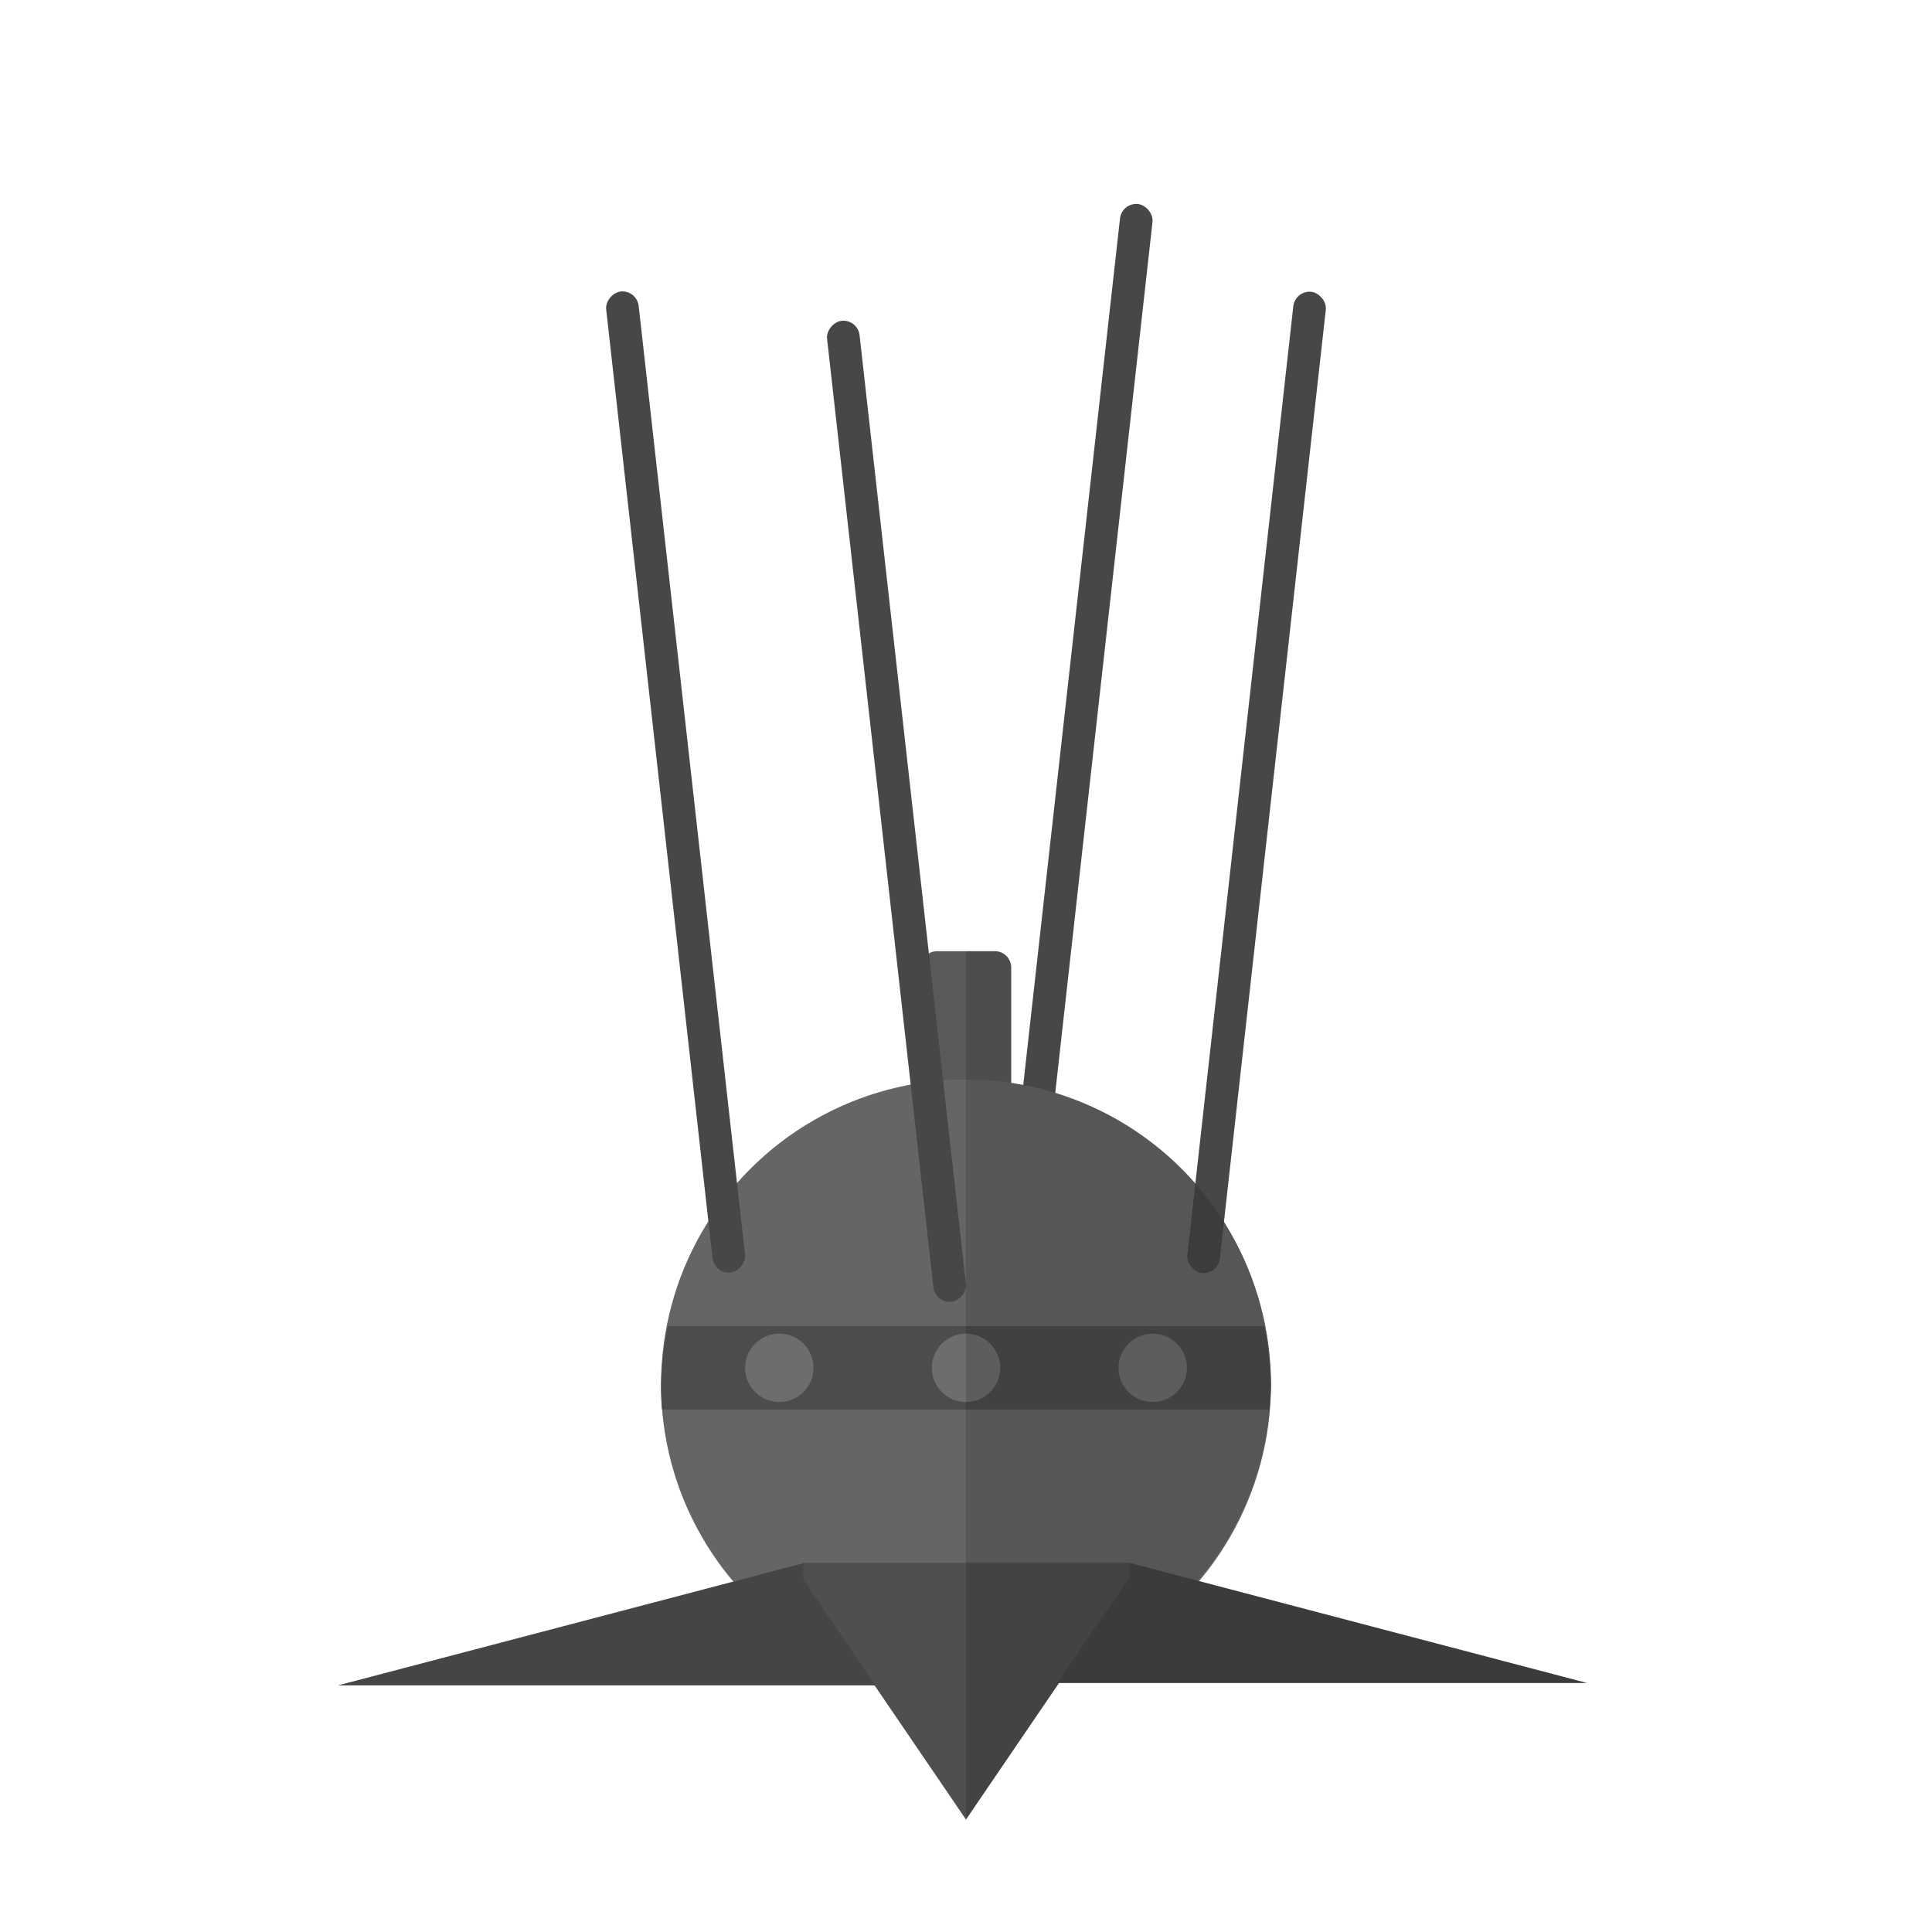 <?xml version="1.0" encoding="UTF-8" standalone="no"?>
<!-- Created with Inkscape (http://www.inkscape.org/) -->

<svg
   width="300"
   height="300"
   viewBox="0 0 79.375 79.375"
   version="1.1"
   id="svg1"
   inkscape:version="1.3.2 (091e20e, 2023-11-25, custom)"
   sodipodi:docname="luna9.svg"
   xmlns:inkscape="http://www.inkscape.org/namespaces/inkscape"
   xmlns:sodipodi="http://sodipodi.sourceforge.net/DTD/sodipodi-0.dtd"
   xmlns="http://www.w3.org/2000/svg"
   xmlns:svg="http://www.w3.org/2000/svg">
  <sodipodi:namedview
     id="namedview1"
     pagecolor="#000000"
     bordercolor="#000000"
     borderopacity="0.25"
     inkscape:showpageshadow="2"
     inkscape:pageopacity="0.0"
     inkscape:pagecheckerboard="0"
     inkscape:deskcolor="#d1d1d1"
     inkscape:document-units="mm"
     inkscape:zoom="2.0888419"
     inkscape:cx="105.80025"
     inkscape:cy="173.06241"
     inkscape:window-width="1920"
     inkscape:window-height="1046"
     inkscape:window-x="-11"
     inkscape:window-y="-11"
     inkscape:window-maximized="1"
     inkscape:current-layer="layer1" />
  <defs
     id="defs1" />
  <g
     inkscape:label="luna 9"
     inkscape:groupmode="layer"
     id="layer1"
     transform="rotate(90,38.162,41.213)">
    <path
       id="rect14"
       style="fill:#5a5a5a;fill-opacity:1;stroke-width:0.529;stroke-linecap:round"
       d="M -40.875 36.028 C -41.247 36.028 -41.546 36.328 -41.546 36.7 L -41.546 41.465 C -41.546 41.837 -41.247 42.137 -40.875 42.137 L -38.503 42.137 C -38.131 42.137 -37.831 41.837 -37.831 41.465 L -37.831 36.7 C -37.831 36.328 -38.131 36.028 -38.503 36.028 L -40.875 36.028 z "
       transform="rotate(-90,4.8333334e-7,5.1666667e-7)"
       inkscape:label="experiments" />
    <rect
       style="fill:#474747;fill-opacity:1;stroke:none;stroke-width:1.323"
       id="rect13"
       width="40.555"
       height="1.343"
       x="8.917"
       y="-32.491"
       ry="0.672"
       transform="matrix(0.994,0.111,0.111,-0.994,-3.3333332e-8,1e-6)"
       inkscape:label="antena" />
    <circle
       style="fill:#656565;fill-opacity:1;stroke:none;stroke-width:1.323"
       id="path1"
       cx="39.687"
       cy="-53.829"
       r="12.529"
       inkscape:label="sphere"
       transform="rotate(90)" />
    <g
       id="g28"
       inkscape:label="landing legs?"
       transform="translate(-3.3333332e-8)">
      <path
         id="path19"
         style="fill:#4f4f4f;fill-opacity:1;stroke-width:0.14;stroke-linecap:round"
         inkscape:transform-center-y="1.6428517"
         d="m 61.156,46.404 h 0.69 0.051 v -0.034 l 9.807,-6.681 -9.807,-6.682 v -0.034 h -0.051 -0.69 z"
         inkscape:transform-center-x="2.5423944e-06" />
      <path
         d="m 66.192,43.409 -4.296,2.926 v 0.034 h -0.051 -0.674 l 5.02,19.116 z"
         style="fill:#454545;stroke-width:0.529;stroke-linecap:round"
         id="path23" />
      <path
         d="m 61.156,32.973 h 0.592 0.051 v 0.034 l 4.296,2.927 v -21.764 z"
         style="fill:#454545;stroke-width:0.529;stroke-linecap:round"
         id="path28" />
    </g>
    <g
       id="g10"
       inkscape:label="tetails"
       transform="translate(1.125e-6)">
      <path
         d="m 54.856,52.178 v -24.946 a 12.529,12.529 0 0 0 -0.931,-0.073 12.529,12.529 0 0 0 -2.489,0.281 v 24.496 a 12.529,12.529 0 0 0 2.489,0.281 12.529,12.529 0 0 0 0.931,-0.039 z"
         style="fill:#4c4c4c;fill-opacity:1;stroke-width:0.529;stroke-linecap:round"
         id="path7"
         transform="translate(1.125e-6)"
         inkscape:label="detail" />
      <circle
         style="fill:#6d6d6d;fill-opacity:1;stroke-width:0.529;stroke-linecap:round"
         id="path9"
         cx="39.687"
         cy="-53.146"
         r="1.405"
         transform="rotate(90)" />
      <circle
         style="fill:#6d6d6d;fill-opacity:1;stroke-width:0.529;stroke-linecap:round"
         id="circle9"
         cx="47.357"
         cy="-53.146"
         r="1.405"
         transform="rotate(90)" />
      <circle
         style="fill:#6d6d6d;fill-opacity:1;stroke-width:0.529;stroke-linecap:round"
         id="circle10"
         cx="32.018"
         cy="-53.146"
         r="1.405"
         transform="rotate(90)" />
    </g>
    <rect
       style="fill:#474747;fill-opacity:1;stroke:none;stroke-width:1.323"
       id="rect2"
       width="40.555"
       height="1.343"
       x="11.711"
       y="-25.016"
       ry="0.672"
       transform="matrix(0.994,0.111,0.111,-0.994,0,0)"
       inkscape:label="antena" />
    <rect
       style="fill:#474747;fill-opacity:1;stroke:none;stroke-width:1.323"
       id="rect10"
       width="40.555"
       height="1.343"
       x="2.868"
       y="53.865"
       ry="0.672"
       transform="rotate(-6.396)"
       inkscape:label="antena" />
    <rect
       style="fill:#474747;fill-opacity:1;stroke:none;stroke-width:1.323"
       id="rect12"
       width="40.555"
       height="1.343"
       x="5.075"
       y="44.98"
       ry="0.672"
       transform="rotate(-6.396)"
       inkscape:label="antena" />
    <path
       id="path43"
       style="fill:#000000;fill-opacity:0.15;stroke-width:0.529;stroke-linecap:round"
       d="m 36.028,39.689 h 5.272 0.837 19.019 5.202 5.344 L 66.094,35.868 V 14.17 l -4.203,16.003 a 12.529,12.529 0 0 0 -8.063,-3.015 12.529,12.529 0 0 0 -12.388,10.673 h -4.74 c -0.372,0 -0.672,0.3 -0.672,0.672 z" />
  </g>
</svg>
